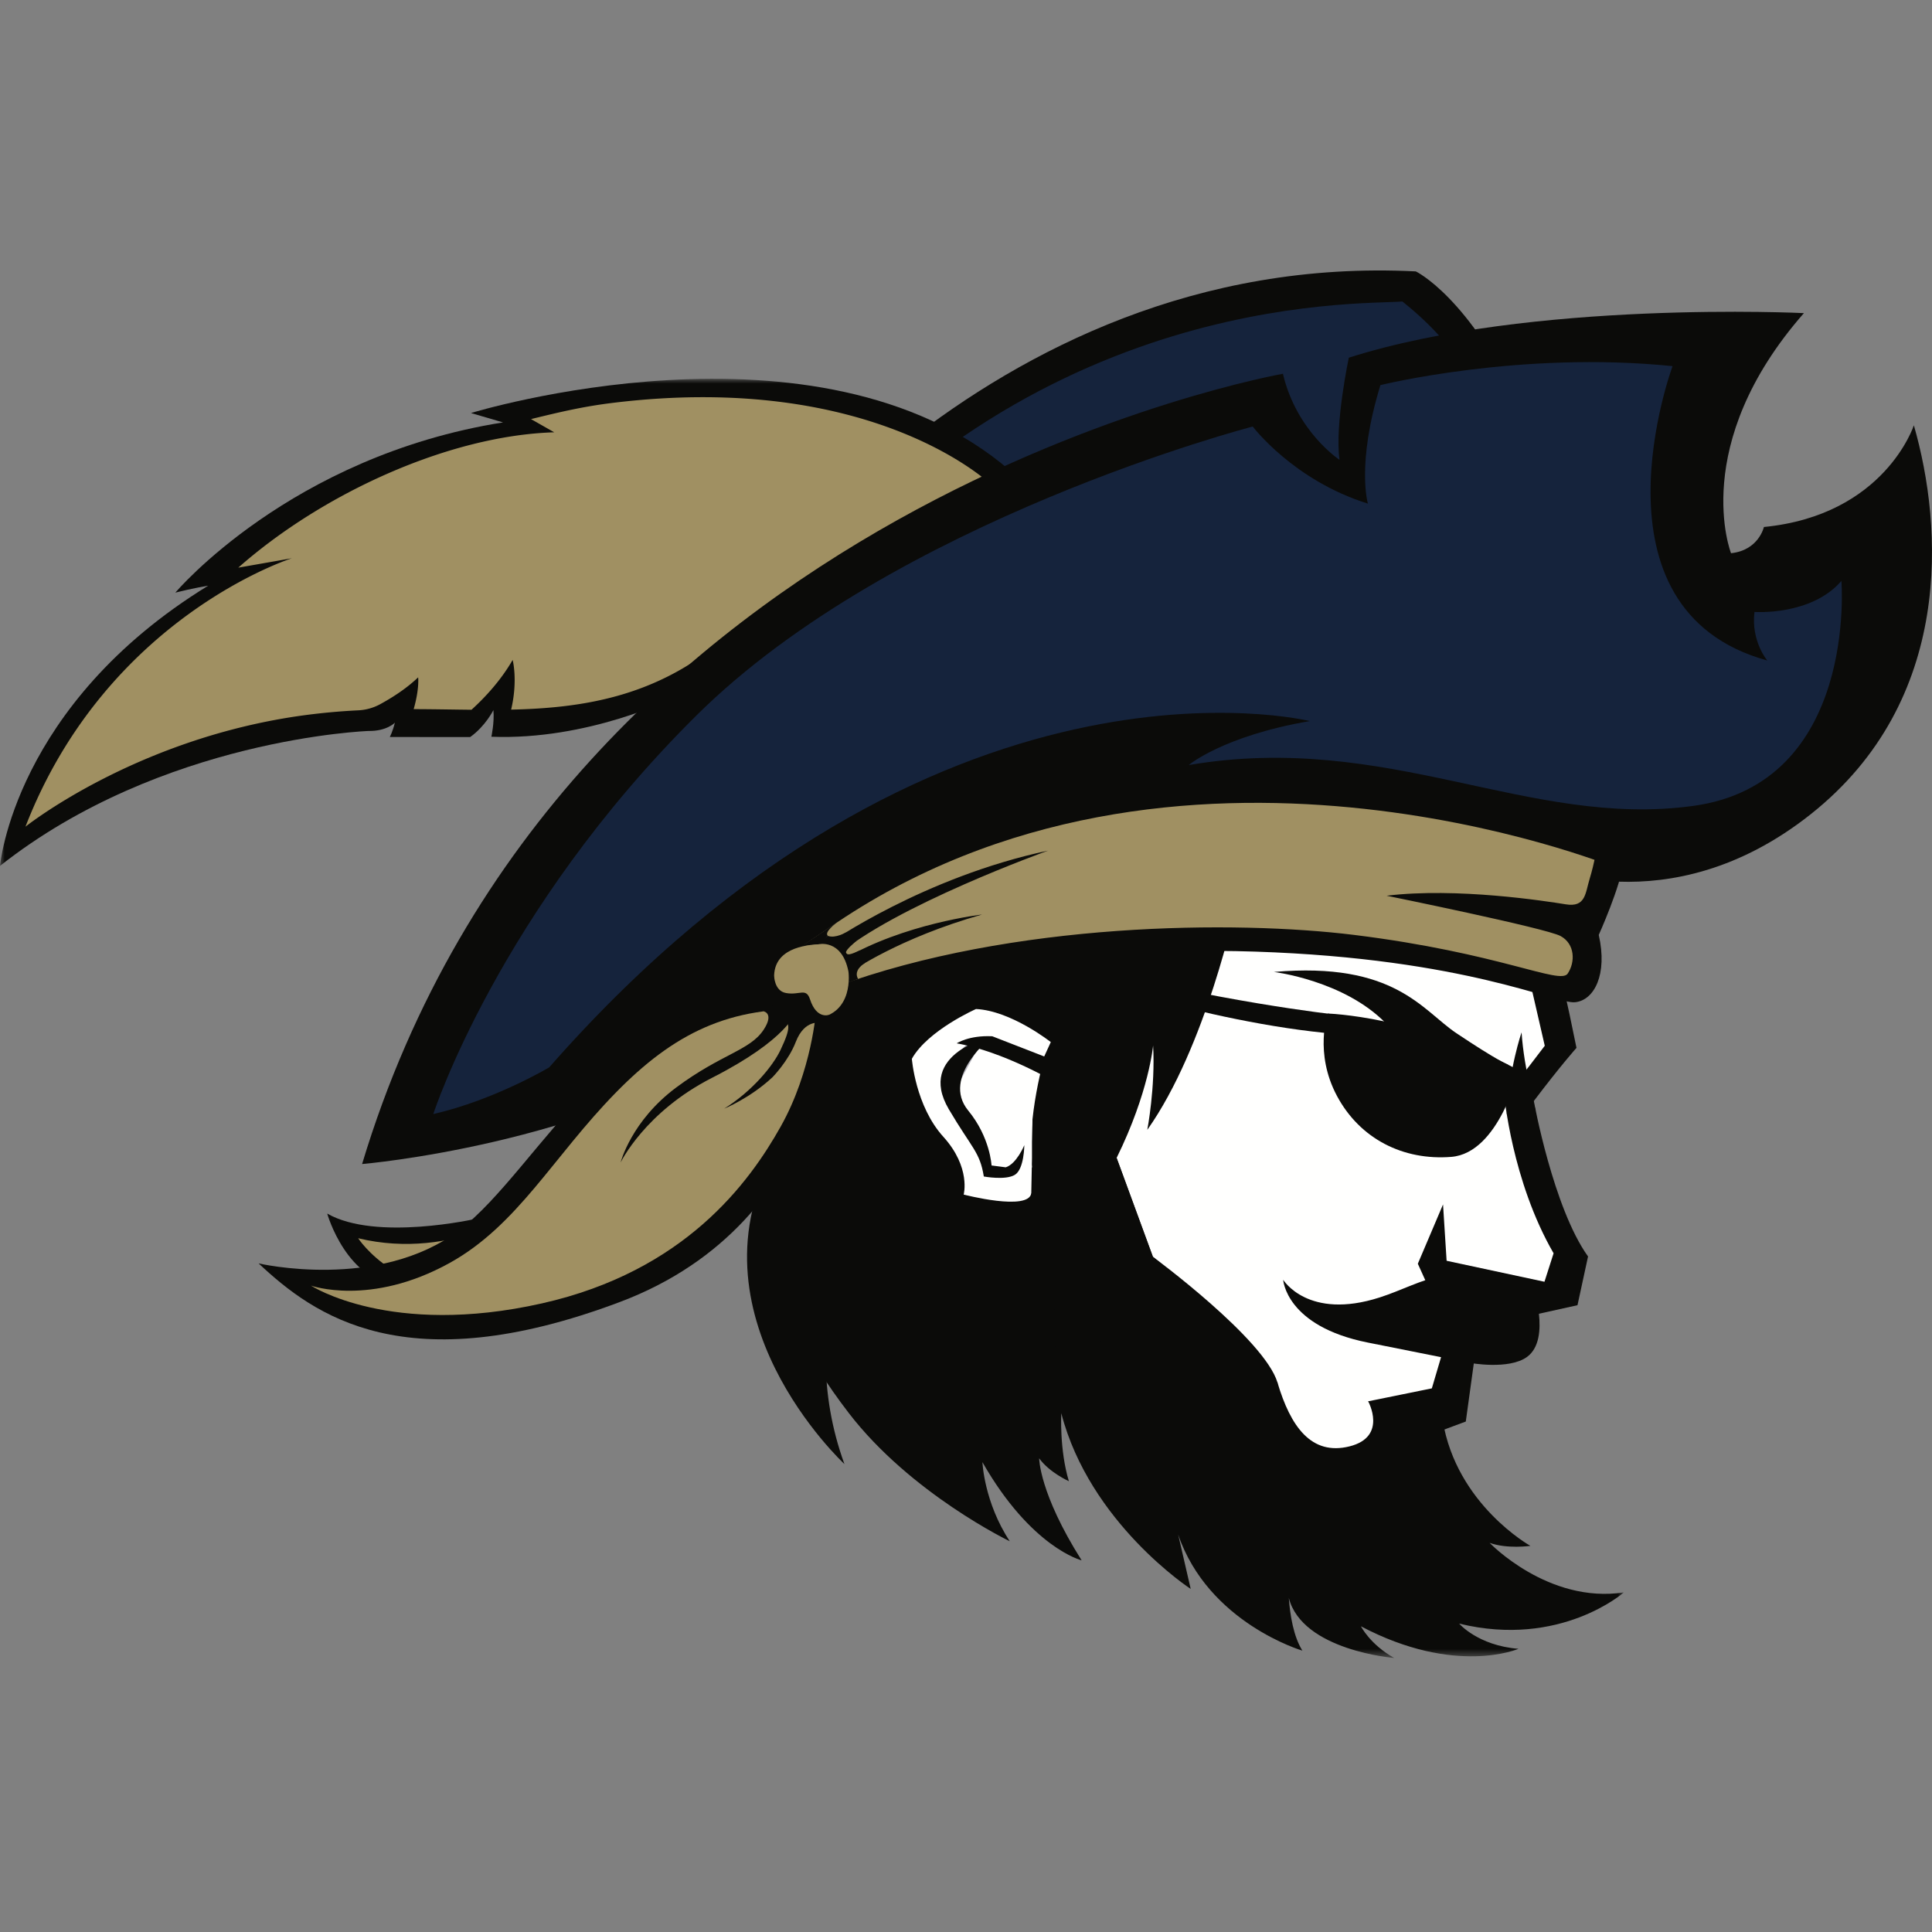<svg width="200" height="200" xmlns="http://www.w3.org/2000/svg" xmlns:xlink="http://www.w3.org/1999/xlink"><rect width="100%" height="100%" fill="#808080" stroke="none"/><defs><path id="a" d="M0 0h168.1v132.406H0z"/></defs><g fill="none" fill-rule="evenodd"><path d="m120.563 91.05-30.75 14.84 4.658 22.004 24.994 15.24 11.313 12.868 14.009-2.19 1.317-7.326 4.277-1.07 1.984-9.286 9.185-2.618 1.47-3.381s-3.952-8.69-5.99-15.858l4.52-5.977-1.438-6.85s-10.293-10.132-39.549-10.395" fill="#FFFFFE"/><path d="M160.547 51.148s-6.515-16.355-14.647-22.9c0 0-43.065-1.754-69.729 37.879l3.552 15.63s63.108-14.693 80.824-30.61" fill="#15233C"/><path d="M152.931 41.234s-.925-4.582-7.757-10.024c-4.574.38-40.027-1.2-66.343 34.312l.827 8.254-1.754 1.516-2.958-9.936s26.332-39.558 71.619-37.26c0 0 5.487 2.6 10.944 14.3l-4.578-1.162" fill="#0B0B09"/><path d="M59.678 111.471s30.044-31.459 53.902-28.595c23.859 2.863 55.498 7.008 66.236 3.27 10.738-3.736 19.647-14.7 15.589-27.8l-11.149-.238-8.234 2.551s-4.744-10.016 1.16-25.382c0 0-23.252-2.23-34.907 3.842 0 0-4.3 3.998-1.374 12.116 0 0-6.89-2.378-10.19-10.38 0 0-70.954 14.599-85.99 74.635 0 0 3.173 2.299 14.957-4.019" fill="#15233C"/><path d="m100.117 137.61 7.098 5.487 21.196 11.482 4.072-7.99-.234-3.454s-7.419-8.577-12.901-13.032l-6.561-17.884-1.646-1.905-10.22 25.708" fill="#1C1B19"/><g transform="translate(0 39.212)"><mask id="b" fill="#fff"><use xlink:href="#a"/></mask><path d="m111.4 41.263 9.459 27.218-8.115-3.022s10.337-2.382 15.335-10.084c0 0-18.735-12.312-50.395 5.093l-.874.437" fill="#1C1B19" mask="url(#b)"/><path d="m149.35 107.84-7.718-1.988s2.035 3.671-1.927 4.663c-3.963.993-6.112-2.065-7.456-6.592-1.343-4.527-12.901-13.031-12.901-13.031l-3.756-10.238c3.364-6.83 3.777-11.64 3.777-11.64.247 4.296-.602 8.736-.602 8.736 6.088-8.593 9.155-23.173 9.155-23.173l-17.106-2.006v2.25c-2.478-.105-9.133-.272-14.956.616L83.296 57.61s3.39 6.12-.833 16.868l-.101.26c-4.42 11.415-3.56 20.521 5.49 32.31 6.415 8.356 16.679 13.29 16.679 13.29-2.665-4.046-2.831-8.19-2.831-8.19 5.063 8.881 10.27 10.166 10.27 10.166-4.396-6.947-4.396-10.561-4.396-10.561 1.07 1.48 3.076 2.368 3.076 2.368-.988-3.257-.787-7.04-.787-7.04 2.948 11.382 13.397 18.191 13.397 18.191l-1.297-5.628c3.125 9.162 12.863 12.02 12.863 12.02-.917-1.45-1.277-3.645-1.409-5.456 1.409 5.456 10.912 6.213 10.912 6.213-2.494-1.392-3.446-3.279-3.446-3.279 9.804 5.167 16.31 2.33 16.31 2.33-4.207-.337-6.141-2.609-6.141-2.609 10.498 2.561 17.048-3.23 17.048-3.23-7.834 1.196-13.896-5.13-13.896-5.13 1.845.659 4.22.311 4.22.311s-7.642-4.259-9.074-12.974" fill="#0B0B09" mask="url(#b)"/><path fill="#0B0B09" mask="url(#b)" d="m127.486 54.123-7.876 9.004 4.555 1.46-11.473 9.415-7.553-.65 9.24-20.492 13.107 1.263M69.676 33.056s-8.784 4.387-18.81 3.999c0 0 .33-1.493.211-2.76 0 0-.81 1.653-2.4 2.79l-8.324-.002s.3-.568.526-1.484c0 0-.834.887-2.717.858 0 0-21.407.738-38.162 13.968 0 0 1.446-16.673 21.553-29.008 0 0-1.652.272-3.4.718 0 0 11.894-14.123 33.921-17.62l-3.318-.97s35.988-11.074 55.77 5.924c0 0-26.01 18.758-34.85 23.587"/></g><path d="M2.636 85.578S13.83 76.62 30.853 74.132a66.684 66.684 0 0 1 6.228-.599 5.262 5.262 0 0 0 2.251-.622c1.462-.797 2.84-1.725 3.955-2.792 0 0 .142 1.179-.463 3.29 2.047.004 4.037.046 5.984.066 1.418-1.29 3.046-3.044 4.261-5.16 0 0 .56 2.114-.157 5.145 7.336-.163 14.696-1.3 21.532-6.894l.34-.062c10.152-2.696 27.914-16.25 27.914-16.25S90.57 38.361 63.37 41.713c-3.027.373-5.41.941-8.4 1.671l2.403 1.367c-10.955.335-24.027 6.351-32.708 14.013l5.55-.974S11.062 63.834 2.636 85.578" fill="#A09062"/><path d="M108.187 109.159s-1.952 6.613-1.357 11.68l-1.76.771-3.226.18-5.144-8.662 3.5-7.237 7.987 3.268" fill="#FFFFFE"/><path d="m108.92 138.672 1.896 4.63c15.936 2.446 26.055 21.372 26.055 21.372l14.766-6.625-3.015-9.732 3.117-1.16 1.01-7.33-3.323-.168-1.202 4.064-6.592 1.34 2.538 2.788.617 5.962-8.983 2.783s-8.608-14.828-21.692-17.338l-4.36-10.484-.831 9.898" fill="#0B0B09"/><g fill="#0B0B09"><path d="M158.618 132.914c-8.245-2.778-11.293-.054-15.783 1.393-7.431 2.394-10-1.824-10-1.824s.265 4.806 8.771 6.5l10.517 2.097s4.078.765 5.962-.617c2.547-1.867.533-7.549.533-7.549M175.273 83.428c-17.067 2.337-31.606-7.744-52.216-4.229 0 0 3.531-3.006 12.526-4.553 0 0-38.781-9.641-78.729 35.847 0 0-5.656 3.381-12 4.834 0 0 6.763-20.951 27.226-41.249 20.463-20.298 57.603-29.922 57.603-29.922s4.205 5.574 11.924 7.978c0 0-1.227-4.037 1.293-12.267 0 0 14.451-3.577 30.242-1.964 0 0-9.34 25.195 9.803 30.471 0 0-1.693-1.996-1.324-5.025 0 0 5.862.423 8.999-3.21 0 0 1.72 20.952-15.347 23.29Zm22.85-39.402s-3.004 9.302-15.523 10.528c0 0-.539 2.417-3.404 2.713 0 0-4.424-11.208 7.544-24.853 0 0-28.242-1.392-47.111 4.614 0 0-1.48 6.964-.96 10.571 0 0-4.441-2.89-5.862-8.905 0 0-74.614 13.09-95.323 81.806 0 0 23.301-1.954 39.326-12.59 0 0 5.035-11.525 25.925-19.153 21.478-7.843 40.026-4.473 56.08.69 0 0 13.836 6.588 28.65-5.174 14.812-11.762 13.682-29.734 10.657-40.247Z"/></g><path d="M85.815 96.06c35.748-24.808 81.16-6.345 81.16-6.345l-4.094 12.664c-37.007-10.719-66.7-1.749-77.175 0 0 0-1.042-2.365-2.41-4.623l2.52-1.697" fill="#A09062"/><path d="m108.916 111.265.169-3.43s-3.424-4.18-7.417-4.568c0 0-5.439 1.834-8.35 6.658 0 0 .862 5.773 3.37 9.144 0 0 1.404 2.552 1.844 5.248 0 0 1.287 1.018 3.965.96 2.677-.06 4.239-.748 4.239-.748l.094-4.655v-1.634l.05-2.342-1.119-.681-.815 4.926-1.962 1.05-4.427-7.095 3.177-6.338 7.182 3.505" fill="#FFFFFE"/><path d="m98.602 113.395-.374 1.445s-.998-4.178 1.843-6.73l1.273.191" fill="#B8B7C0"/><path d="M109.15 111.978s-5.287-3.127-10.113-3.972c0 0 1.259-.851 3.686-.732l5.374 2.09.682-1.488s-4.1-3.244-7.742-3.423c0 0-4.976 2.19-6.642 5.15 0 0 .368 4.885 3.254 8.07 2.886 3.184 2.11 5.988 2.11 5.988s6.772 1.764 7.003-.161l.456 1.4s-2.21.892-4.638.773c-2.428-.12-3.324-.467-4.797-1.453 0 0 .105-2.124-1.582-4.945s-3.329-6.553-3.165-9.89c0 0 2.09-5.375 8.235-6.594 0 0 6.328 1.224 8.592 4.682l-.713 4.505" fill="#0B0B09"/><path d="M102.723 107.274s-7.94 1.728-4.495 7.566c2.405 4.076 3.205 4.397 3.616 6.95 0 0 2.271.422 3.226-.18.956-.601.967-3.064.967-3.064s-.794 1.94-1.924 2.294l-1.469-.191s-.136-2.913-2.41-5.68c-2.872-3.494 2.49-7.695 2.49-7.695M88.842 102.817s19.208-5.03 41.106-4.306c21.898.722 31.119 5.44 33.103 5.24 1.984-.199 3.385-2.884 2.451-6.969 0 0 2.277-5.019 2.598-7.704.32-2.684-2.715-1.634-2.715-1.634s-.35 1.985-.817 3.502c-.466 1.517-.406 3.007-2.48 2.67-2.072-.336-11.293-1.772-18.547-.891 0 0 16.507 3.357 18.009 4.174 1.5.817 1.538 2.697.735 3.89-.802 1.194-7.015-2.14-22.112-4.007-12.199-1.508-35.329-1.376-53.696 5.37l2.365.665M85.866 97.617s9.76-6.822 22.627-9.559c0 0-15.964 5.718-22 11l-.627-1.441M88.191 100.54s4.805-3.408 13.469-5.869c0 0-8.11.928-14.378 4.651l.91 1.218M75.528 102.428s.143 1.026-.607 1.697c-.75.67 1.5.357 2.689.858 1.188.5.102-2.004-.415-2.534-.518-.53-1.06-1.718-1.667-.021" fill="#0B0B09"/><path d="M89.545 99.689s-1.267.7-.715 1.652l-1.024.368-1.042-2.02h2.781M87.584 96.513s-1.11.664-1.878.368l-1.175.785 1.305 1.32 1.748-2.473" fill="#0B0B09"/><path d="M88.635 97.426s-1.154.932-1.051 1.19c.103.26.333.28 1.464-.25l-1.242 1.45-1.042-.646-.722-1.15 2.593-.594M86.634 95.5s-1.378.994-.928 1.381l-1.015.876-1.781.225 3.724-2.482M49.262 126.17s-10.321 2.355-15.388-.54c0 0 2.014 7.221 7.71 7.465 0 0 6.806-2.25 7.678-6.925" fill="#0B0B09"/><path d="M54.564 125.154c.557-.402-7.484 5.45-17.488 3.028 0 0 4.392 6.78 13.966 5.046l3.522-8.074" fill="#A09062"/><path d="M86.477 103.324s-.097 23.094-22.307 31.458c-22.21 8.364-31.705 1.345-37.397-3.995 0 0 12.406 2.9 20.778-3.445 8.372-6.343 16.8-25.49 34.84-24.743l4.086.725" fill="#0B0B09"/><path d="M84.49 104.529s-.413 6.285-3.67 12.088c-3.256 5.802-9.91 14.974-24.712 18.307-15.714 3.54-23.919-1.841-23.919-1.841s6.134 2.205 14.343-2.334c7.073-3.911 10.747-11.046 17.248-17.673 5.863-5.977 11.7-9.068 20.71-8.547" fill="#A09062"/><path d="M87.83 100.576s.645 4.409-3.395 4.852c0 0-3.91-1.353-4.248-3.659-.474-3.226 2.454-3.91 4.504-4.012 0 0 2.457-.627 3.14 2.82" fill="#A09062"/><path d="M85.834 105.048s-1.284.525-1.976-1.583c-.413-1.262-1.06-.412-2.488-.667-1.234-.22-1.234-1.803-1.234-1.803s-.511 1.802.42 2.769c.932.967 2.14 1.263 2.84 1.532.7.268 1.698.337 2.438-.248" fill="#0B0B09"/><path d="M79.05 104.695s2.524-1.99 3.268.09c.019.053-.75 2.786-8.607 6.789-6.949 3.539-9.463 8.76-9.463 8.76s1.078-4.283 5.771-7.771c4.693-3.488 7.63-3.813 9.044-5.983 1.1-1.689-.013-1.885-.013-1.885" fill="#0B0B09"/><path d="M79.961 111.521s1.641-1.655 2.422-3.67c.913-2.356 2.537-1.96 2.537-1.96s-.804-1.041-1.624-1.419c-.82-.377-2.33 1.004-2.33 1.004.784.41.972.805-.162 3.205-.774 1.641-2.902 4.25-5.833 6.086 0 0 2.67-1.08 4.99-3.246M157.228 110.79s-2.028 8.575-6.992 8.97c-4.964.393-9.448-1.849-11.834-6.31-2.385-4.462-.954-8.527-.954-8.527s9.136.235 19.78 5.868" fill="#0B0B09"/><path d="M138.324 105.037s-12.62-1.372-27.09-5.264l-2.15.52s15.501 5.598 29.354 6.75l-.114-2.006M155.705 113.277s1.309-1.226 2.563-2.866l1.646-2.152-1.809-7.86 3.555 1.016s.416 1.51 1.537 7.059c0 0-1.647 1.84-4.415 5.502 0 0 2.001 11.06 5.612 16.094l-1.092 5.044-4.371.967-11.118-2.963-1.04-2.295 2.61-6.141.37 5.833 10.13 2.172.944-2.948c-4.332-7.488-5.122-16.462-5.122-16.462" fill="#0B0B09"/><path d="M150.774 106.961c-3.548-2.372-6.38-7.439-18.9-6.344 0 0 7.251.871 11.58 5.304 3.18 3.255 4.387 8.402 8.717 8.347 1.733-.022 3.93-2.315 3.943-4.05 0 0-1.08-.407-5.34-3.257M158.981 114.982s-1.209-4.236-1.469-8.113c0 0-1.31 3.801-1.534 8.458 0 0 1.908-.71 3.003-.345M87.413 151.556s-16.793-15.541-7.028-32.542l9.428 5.256s-7.862 12.233-2.4 27.286" fill="#0B0B09"/></g></svg>